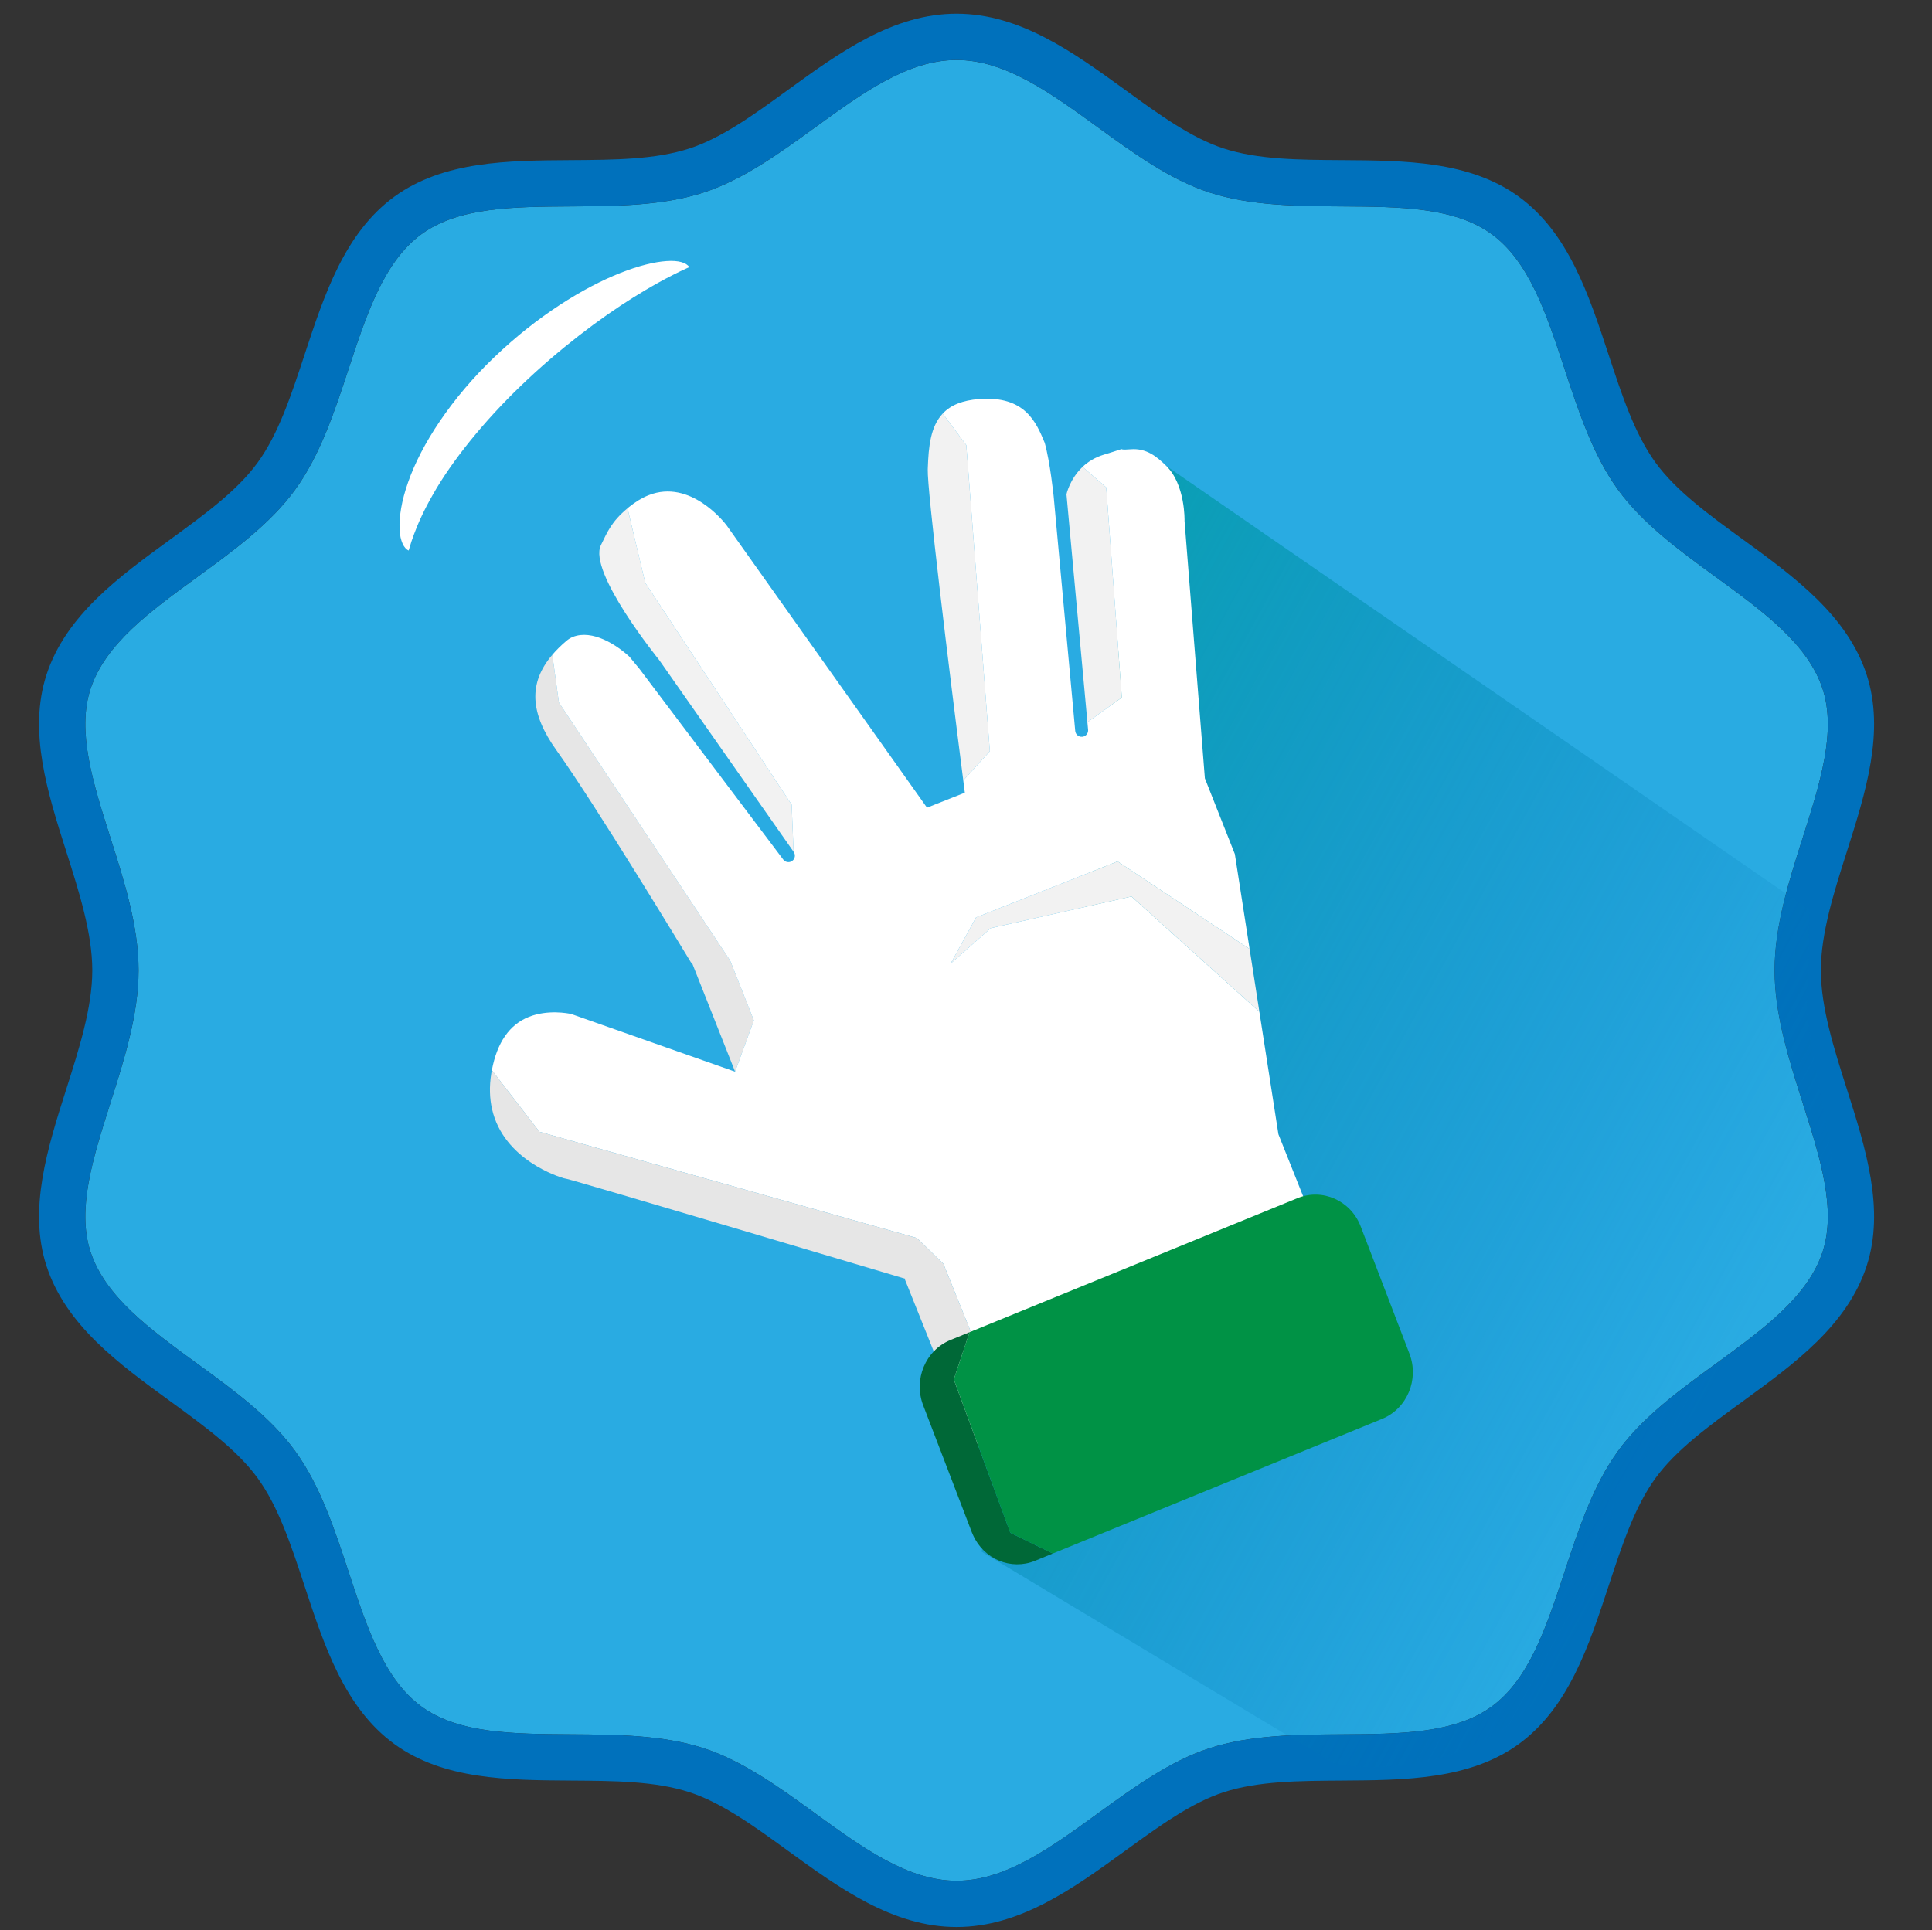 <?xml version="1.0" encoding="utf-8"?>
<!-- Generator: Adobe Illustrator 17.0.0, SVG Export Plug-In . SVG Version: 6.00 Build 0)  -->
<!DOCTYPE svg PUBLIC "-//W3C//DTD SVG 1.1//EN" "http://www.w3.org/Graphics/SVG/1.1/DTD/svg11.dtd">
<svg version="1.1" id="Layer_1" xmlns="http://www.w3.org/2000/svg" xmlns:xlink="http://www.w3.org/1999/xlink" x="0px" y="0px"
	 width="511.37px" height="511px" viewBox="0 0 511.37 511" enable-background="new 0 0 511.37 511" xml:space="preserve">
<rect x="0" y="0" width="511.37" height="511" fill="#333333" stroke="none"/>
<g>
	<g>
		<path fill="#29ABE2" d="M469.707,256.897c0-11.717,3.781-23.595,7.438-35.081c4.604-14.464,8.953-28.125,5.284-39.393
			c-3.878-11.907-15.73-20.535-28.278-29.67c-9.479-6.901-19.28-14.036-25.841-23.044c-6.661-9.143-10.488-20.769-14.19-32.013
			c-4.819-14.641-9.371-28.469-19.32-35.716c-9.813-7.149-24.3-7.24-39.637-7.336c-11.898-0.074-24.201-0.151-35.083-3.695
			c-10.379-3.38-20.055-10.402-29.413-17.194c-12.662-9.19-24.623-17.87-37.478-17.87c-12.856,0-24.816,8.68-37.479,17.871
			c-9.358,6.791-19.034,13.814-29.413,17.194c-10.883,3.544-23.185,3.621-35.083,3.695c-15.337,0.096-29.822,0.187-39.635,7.336
			c-9.95,7.247-14.502,21.076-19.322,35.718c-3.701,11.243-7.527,22.868-14.187,32.011c-6.561,9.008-16.363,16.143-25.841,23.043
			c-12.549,9.135-24.401,17.763-28.279,29.671c-3.668,11.267,0.681,24.929,5.284,39.393c3.657,11.487,7.438,23.365,7.438,35.082
			c0,11.717-3.781,23.595-7.438,35.082c-4.604,14.464-8.954,28.125-5.284,39.393c3.878,11.908,15.73,20.536,28.279,29.671
			c9.479,6.901,19.28,14.035,25.841,23.043c6.661,9.143,10.487,20.769,14.187,32.011c4.82,14.642,9.372,28.471,19.322,35.718
			c9.813,7.149,24.3,7.24,39.635,7.336c11.898,0.074,24.201,0.151,35.083,3.695c10.379,3.38,20.055,10.402,29.413,17.194
			c12.662,9.19,24.623,17.871,37.479,17.871c12.856,0,24.815-8.68,37.478-17.871c9.358-6.792,19.034-13.814,29.413-17.194
			c10.883-3.544,23.185-3.62,35.083-3.695c15.337-0.096,29.823-0.187,39.637-7.336c9.949-7.247,14.501-21.075,19.32-35.716
			c3.702-11.244,7.529-22.87,14.19-32.013c6.561-9.008,16.363-16.143,25.841-23.043c12.548-9.135,24.4-17.763,28.278-29.67
			c3.669-11.268-0.679-24.93-5.284-39.393C473.488,280.492,469.707,268.614,469.707,256.897z"/>
		<path fill="#0071BC" d="M481.955,256.897c0-9.815,3.488-20.771,6.86-31.367c4.99-15.675,10.15-31.883,5.259-46.901
			c-5.106-15.681-19.141-25.898-32.714-35.779c-9.115-6.635-17.723-12.902-23.152-20.353c-5.528-7.589-8.892-17.81-12.454-28.631
			c-5.214-15.838-10.605-32.216-23.741-41.786c-13.003-9.472-30.17-9.58-46.772-9.683c-11.465-0.072-22.295-0.139-31.368-3.094
			c-8.541-2.781-17.027-8.94-26.01-15.46c-13.687-9.934-27.84-20.206-44.672-20.206s-30.986,10.272-44.673,20.206
			c-8.983,6.52-17.469,12.679-26.01,15.46c-9.073,2.955-19.903,3.022-31.368,3.094c-16.601,0.103-33.768,0.211-46.771,9.683
			c-13.137,9.57-18.529,25.949-23.742,41.788c-3.562,10.821-6.926,21.041-12.453,28.629c-5.429,7.451-14.038,13.718-23.152,20.353
			c-13.574,9.881-27.609,20.099-32.715,35.78c-4.891,15.017,0.269,31.225,5.259,46.899c3.373,10.596,6.86,21.553,6.86,31.367
			c0,9.815-3.488,20.772-6.86,31.367c-4.99,15.675-10.15,31.883-5.259,46.901c5.106,15.681,19.141,25.898,32.715,35.78
			c9.114,6.635,17.723,12.902,23.152,20.352c5.527,7.588,8.891,17.808,12.453,28.629c5.214,15.839,10.605,32.218,23.742,41.788
			c13.003,9.473,30.17,9.58,46.772,9.683c11.465,0.072,22.295,0.139,31.367,3.094c8.541,2.781,17.027,8.94,26.01,15.46
			c13.687,9.934,27.841,20.206,44.673,20.206s30.984-10.272,44.672-20.206c8.985-6.521,17.469-12.679,26.01-15.461
			c9.072-2.954,19.902-3.022,31.368-3.094c16.601-0.103,33.768-0.211,46.772-9.683c13.136-9.57,18.528-25.948,23.741-41.786
			c3.562-10.821,6.926-21.042,12.454-28.631c5.429-7.451,14.037-13.718,23.152-20.353c13.573-9.881,27.608-20.098,32.714-35.779
			c4.891-15.017-0.269-31.226-5.259-46.901C485.442,277.668,481.955,266.711,481.955,256.897z M482.43,331.372
			c-3.878,11.907-15.73,20.535-28.278,29.67c-9.479,6.9-19.28,14.035-25.841,23.043c-6.661,9.143-10.488,20.769-14.19,32.013
			c-4.819,14.641-9.371,28.469-19.32,35.716c-9.813,7.149-24.3,7.24-39.637,7.336c-11.898,0.074-24.201,0.151-35.083,3.695
			c-10.379,3.38-20.055,10.402-29.413,17.194c-12.662,9.19-24.622,17.871-37.478,17.871c-12.856,0-24.816-8.681-37.479-17.871
			c-9.358-6.792-19.034-13.814-29.413-17.194c-10.883-3.544-23.185-3.62-35.083-3.695c-15.336-0.096-29.822-0.187-39.635-7.336
			c-9.95-7.247-14.502-21.077-19.322-35.718c-3.701-11.243-7.527-22.868-14.187-32.011c-6.561-9.007-16.363-16.142-25.841-23.043
			c-12.549-9.135-24.401-17.763-28.279-29.671c-3.669-11.268,0.681-24.929,5.284-39.393c3.657-11.487,7.438-23.365,7.438-35.082
			c0-11.717-3.781-23.595-7.438-35.082c-4.604-14.464-8.952-28.125-5.284-39.393c3.878-11.908,15.73-20.536,28.279-29.671
			c9.479-6.901,19.28-14.035,25.841-23.043c6.661-9.142,10.487-20.768,14.187-32.011c4.82-14.642,9.372-28.471,19.322-35.718
			c9.813-7.149,24.299-7.24,39.635-7.336c11.898-0.074,24.201-0.151,35.083-3.695c10.379-3.38,20.055-10.402,29.413-17.194
			c12.662-9.19,24.623-17.871,37.479-17.871c12.855,0,24.815,8.68,37.478,17.87c9.358,6.792,19.034,13.814,29.413,17.194
			c10.883,3.544,23.185,3.621,35.083,3.695c15.337,0.096,29.823,0.187,39.637,7.336c9.949,7.247,14.501,21.075,19.32,35.716
			c3.702,11.244,7.529,22.87,14.19,32.013c6.561,9.008,16.363,16.143,25.841,23.044c12.548,9.135,24.4,17.763,28.278,29.67
			c3.669,11.268-0.681,24.93-5.284,39.393c-3.657,11.487-7.438,23.365-7.438,35.081c0,11.717,3.781,23.595,7.438,35.082
			C481.75,306.442,486.099,320.104,482.43,331.372z"/>
	</g>
	<linearGradient id="SVGID_1_" gradientUnits="userSpaceOnUse" x1="455.696" y1="363.265" x2="168.107" y2="205.283">
		<stop  offset="0" style="stop-color:#0071BC;stop-opacity:0"/>
		<stop  offset="1" style="stop-color:#00A99D"/>
	</linearGradient>
	<path fill="url(#SVGID_1_)" d="M302.862,119.339l-23.016,176.193l-20.029,115.261l93.516,56.209c0,0,66.752,13.875,74.101-71.551
		c0.515-5.984,56.554-50.165,60.32-55.443c4.402-6.17-10.078-66.152-9.493-73.461c0.612-7.655,0.612-25.719,0.612-25.719
		L302.862,119.339z"/>
	<g>
		<path fill="#E6E6E6" d="M182.874,254.779l0.347,0.273l11.347,28.669l4.964-13.579l-6.259-15.814l-45.342-68.343l-1.742-12.626
			c-6.36,7.468-5.954,15.443,1.112,25.302C157.564,212.98,181.851,253.077,182.874,254.779z"/>
		<path fill="#F2F2F2" d="M170.772,154.278l-4.673-19.717c-4.261,3.553-5.308,6.222-7.046,9.757
			c-3.491,7.101,15.406,30.401,15.406,30.401l35.593,50.784l-0.513-12.464L170.772,154.278z"/>
		<path fill="#F2F2F2" d="M255.767,117.853l-6.237-8.363c-3.24,3.433-3.756,8.767-3.953,14.415l-0.013,0.387
			c-0.184,5.193,5.491,51.853,9.354,81.957l0.048,0.38l7.03-7.736L255.767,117.853z"/>
		<path fill="#F2F2F2" d="M292.803,129.042l-6.257-5.439c-3.422,3.226-4.27,7.26-4.27,7.26l5.545,60.343l9.106-6.535
			L292.803,129.042z"/>
		<polygon fill="#F2F2F2" points="275.181,236.224 258.335,242.892 251.631,255.089 262.239,245.721 299.483,237.342 
			333.338,267.862 330.753,251.234 295.809,228.06 		"/>
		<path fill="#FFFFFF" d="M338.377,300.285l-5.04-32.423l-33.855-30.519l-37.244,8.379l-10.607,9.368l6.704-12.197l16.846-6.668
			l20.627-8.164l34.944,23.175l-3.906-25.128l-7.934-20.045l-5.38-68.133c0.003-0.081,0.249-9.645-4.896-14.641
			c-2.368-2.299-5.12-4.691-9.369-4.344c-5.123,0.418,1.053-1.033-7.132,1.443c-2.372,0.718-4.195,1.9-5.591,3.217l6.257,5.439
			l4.124,55.629l-9.106,6.535l0.184,1.999c0.071,0.774-0.385,1.475-1.072,1.747c-0.148,0.059-0.307,0.097-0.474,0.112
			c-0.94,0.087-1.773-0.606-1.859-1.546l-5.71-62.137c0,0-0.936-9.071-2.362-14.128c-2.224-5.328-5.113-12.57-17.433-11.603
			c-2.126,0.167-4.005,0.569-5.586,1.194c-1.655,0.655-2.95,1.557-3.978,2.647l6.237,8.363l6.229,81.041l-7.03,7.736l0.412,3.234
			l-10.011,3.963l-53.049-74.751c-0.581-0.767-9.601-12.339-20.629-7.974c-1.734,0.686-3.49,1.749-5.22,3.15
			c-0.13,0.105-0.247,0.207-0.371,0.31l4.673,19.717l38.767,58.762l0.513,12.464c0.569,0.755,0.418,1.828-0.336,2.396
			c-0.126,0.096-0.261,0.171-0.4,0.226c-0.698,0.276-1.521,0.067-1.995-0.561l-38.024-50.433l-2.688-3.266
			c-3.371-3.112-9.776-7.307-14.989-5.244c-0.591,0.234-1.191,0.61-1.784,1.118c-1.398,1.197-2.609,2.402-3.647,3.62l1.742,12.626
			l45.342,68.343l6.259,15.814l-4.964,13.579l-43.376-15.272c-0.885-0.198-6.227-1.207-11.194,0.759
			c-5.122,2.027-8.436,6.79-9.805,14.119l12.593,16.307l99.913,28.125l7.011,6.841l17.948,44.5l88.064-35.301L338.377,300.285z"/>
		<path fill="#E6E6E6" d="M242.7,327.759l-99.913-28.125l-12.593-16.307c-0.052,0.279-0.107,0.553-0.154,0.839
			c-0.575,3.55-0.433,6.674,0.188,9.431c3.061,13.594,18.021,18.067,19.016,18.341c0.917,0.171,2.269,0.566,4.64,1.248
			c2.563,0.738,6.199,1.801,10.557,3.08c8.697,2.552,20.255,5.971,31.803,9.393c18.435,5.464,36.83,10.94,43.499,12.926
			l-0.246,0.099l17.857,44.548l10.305-4.131l-17.948-44.5L242.7,327.759z"/>
		<g>
			<path fill="#006837" d="M252.454,365.203l4.179-12.508l-5.05,2.065c-6.616,2.705-9.857,10.44-7.238,17.275l12.908,33.691
				c0.089,0.232,0.197,0.45,0.297,0.674c2.843,6.372,10.033,9.418,16.425,6.804l4.682-1.915l-11.242-5.49L252.454,365.203z"/>
			<path fill="#009245" d="M373.058,358.372l-5.269-13.752l-7.639-19.94c-2.619-6.835-10.105-10.183-16.722-7.478l-86.796,35.491
				l-4.179,12.508l14.961,40.596l11.242,5.49l87.164-35.642C372.436,372.942,375.677,365.207,373.058,358.372z"/>
		</g>
	</g>
	<g>
		<g>
			<g>
				<path fill="#FFFFFF" d="M130.874,94.531c-11.356,10.833-19.388,23.15-22.854,33.14c-1.77,4.977-2.417,9.316-2.249,12.445
					c0.046,0.786,0.115,1.49,0.245,2.121c0.145,0.635,0.323,1.189,0.531,1.661c0.417,0.944,0.959,1.559,1.619,1.849
					c0,0,0.117-0.381,0.337-1.096c0.212-0.716,0.523-1.766,1.034-3.087c0.968-2.646,2.601-6.402,5.102-10.722
					c4.903-8.686,13.492-19.4,23.397-28.864c9.875-9.502,20.906-17.831,29.587-23.221c4.33-2.721,8.05-4.742,10.673-6.061
					c1.311-0.668,2.349-1.155,3.059-1.475c0.708-0.328,1.086-0.504,1.086-0.504c-0.771-1.196-2.857-1.82-6.012-1.599
					c-3.152,0.204-7.372,1.218-12.232,3.15C154.479,76.105,142.204,83.647,130.874,94.531z"/>
			</g>
		</g>
	</g>
</g>
</svg>
